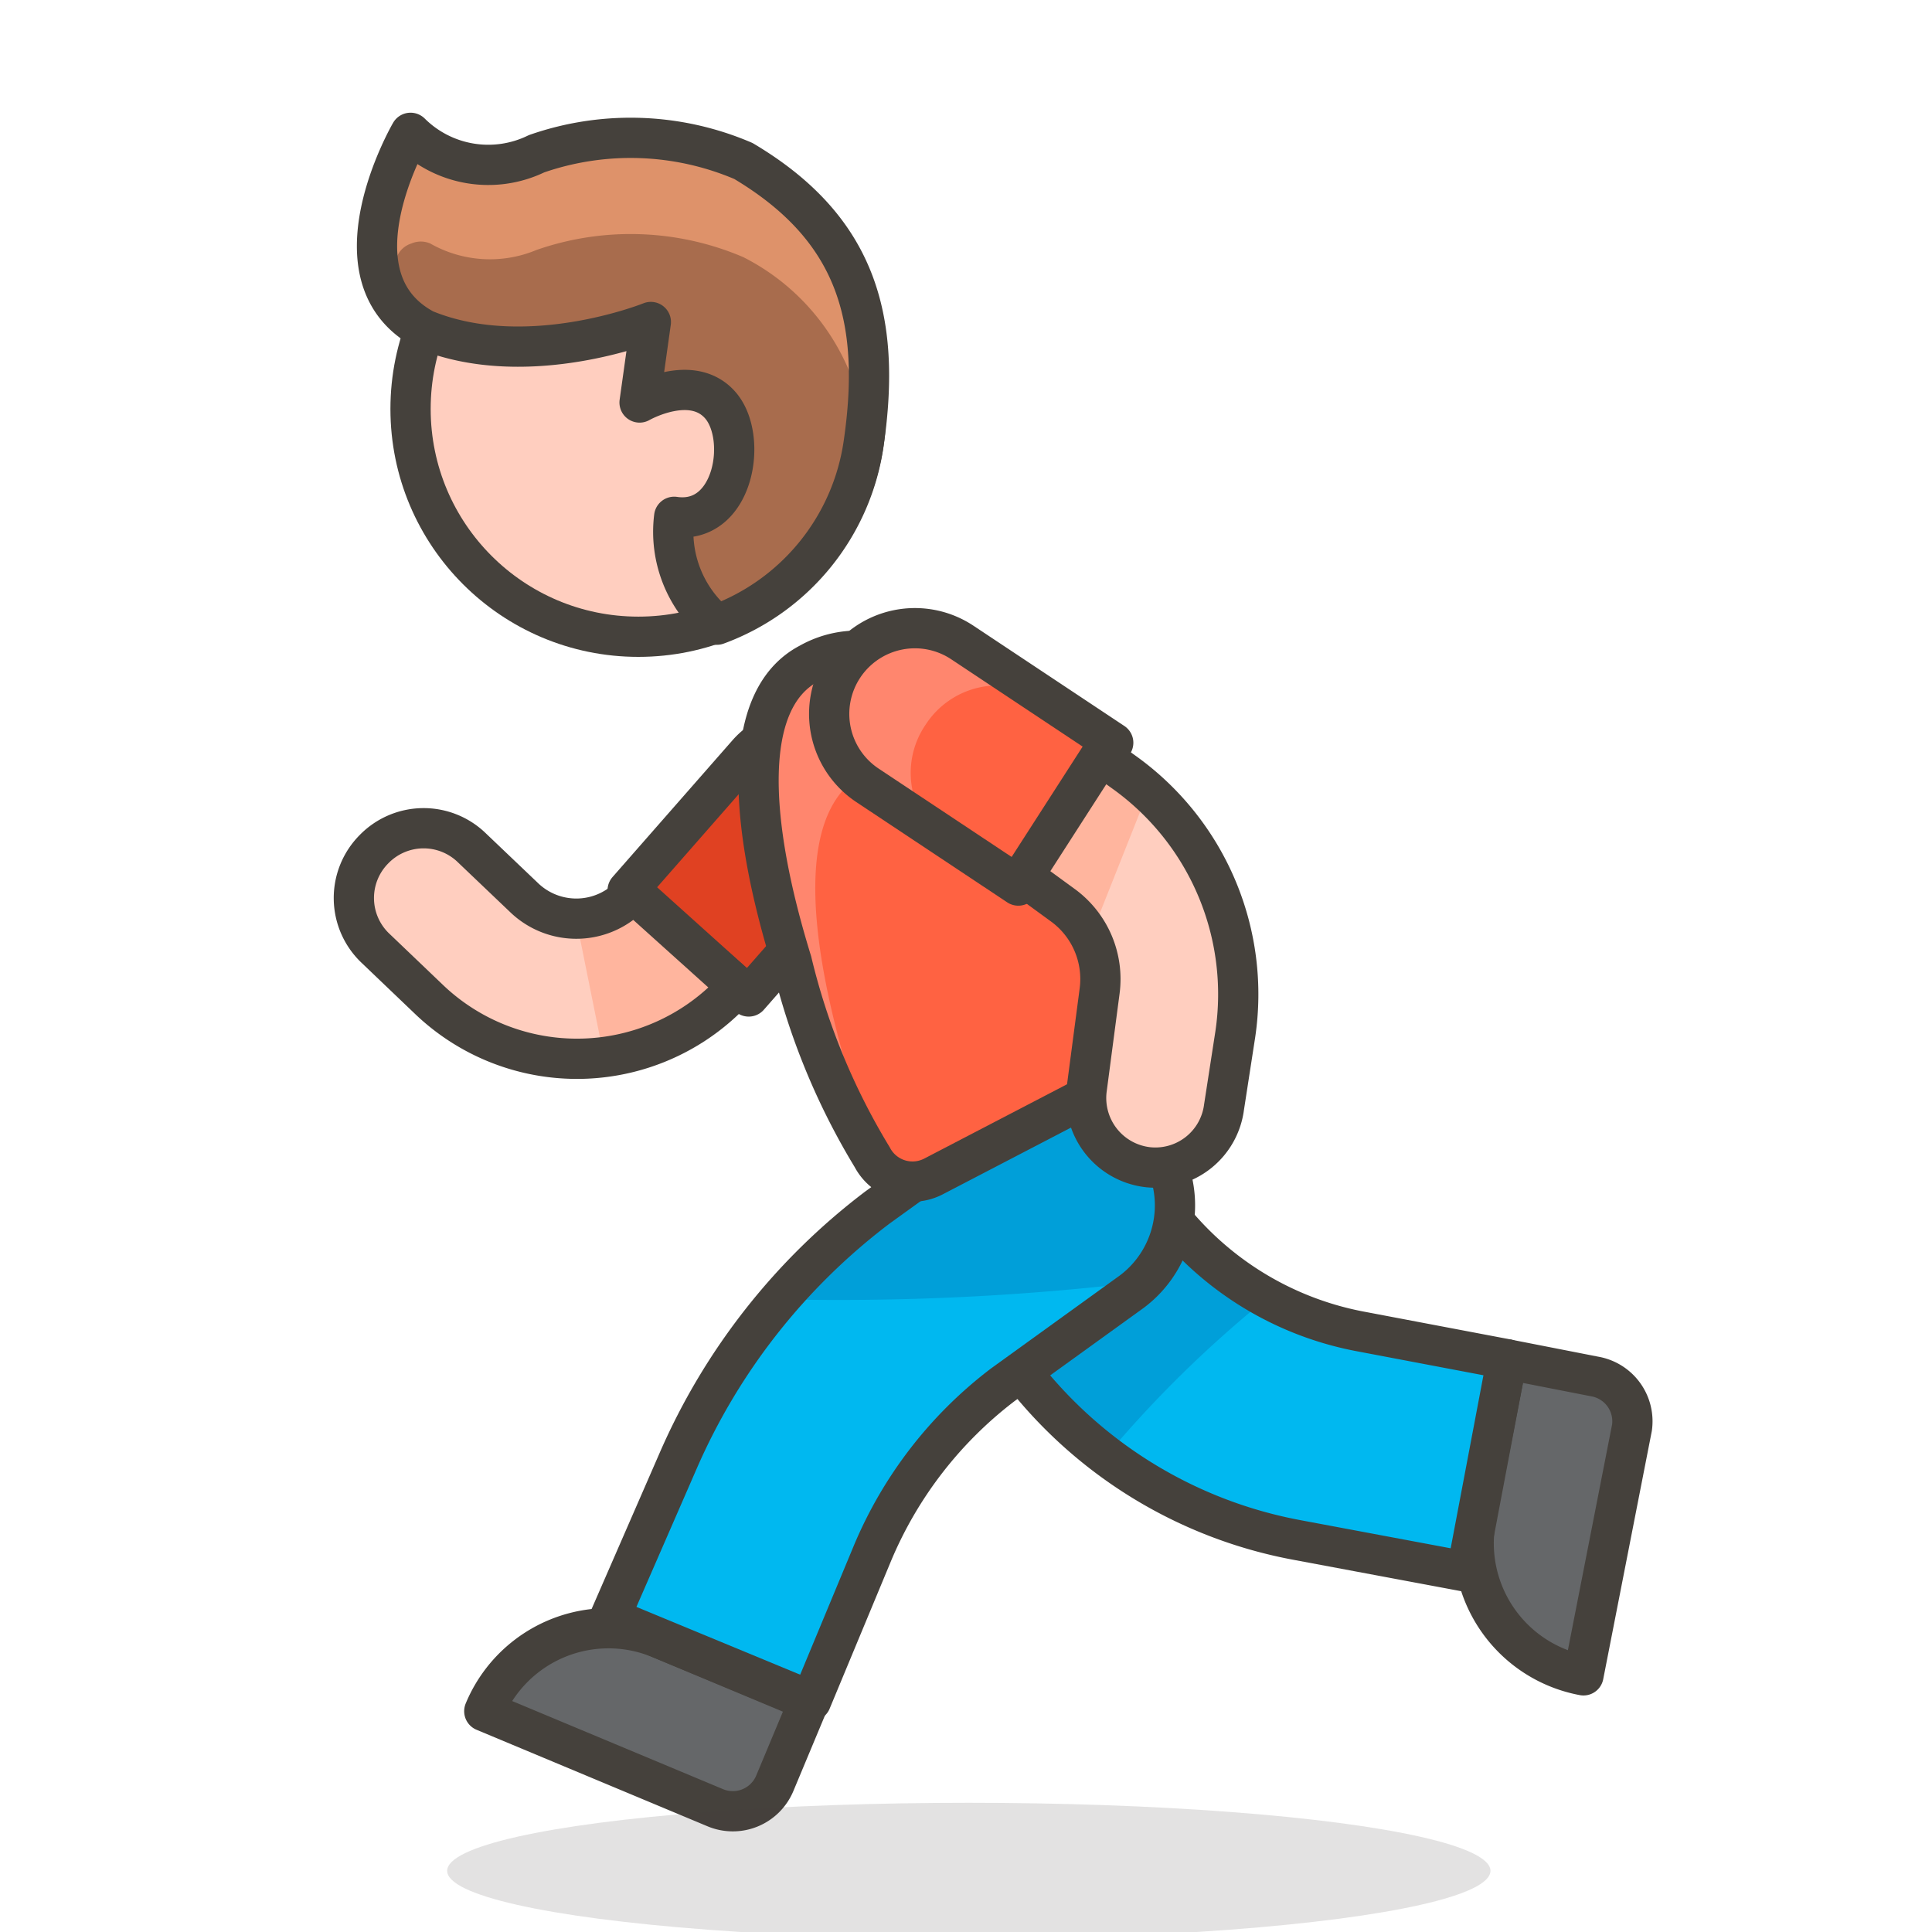 <svg xmlns="http://www.w3.org/2000/svg" viewBox="0 0 48 48"><defs><style>.cls-1{fill:#656769}.cls-1,.cls-4{stroke:#45413c;stroke-linecap:round;stroke-linejoin:round}.cls-2{fill:#00b8f0}.cls-3{fill:#009fd9}.cls-4{fill:none}.cls-7{fill:#ff6242}.cls-8{fill:#ff866e}.cls-9{fill:#ffcebf}.cls-10{fill:#ffb59e}</style></defs><path class="cls-1" d="M38.07 36h4v2.22A1.13 1.13 0 0 1 41 39.37h-6.27A3.34 3.34 0 0 1 38.07 36z" transform="rotate(-78.92 38.404 37.696)"/><path class="cls-2" d="M24.36 28.52a2.67 2.67 0 0 0-.43 3.74l1.53 1.93a11.27 11.27 0 0 0 6.76 4.07l4.22.79 1-5.28-3.69-.7a7.91 7.91 0 0 1-4.8-3L28.14 29a2.66 2.66 0 0 0-3.78-.47z"/><path class="cls-3" d="M29 30.1l-.86-1.1a2.67 2.67 0 1 0-4.21 3.27l1.53 1.93a11.83 11.83 0 0 0 2 2 28.88 28.88 0 0 1 4-3.93A8 8 0 0 1 29 30.1z"/><path class="cls-4" d="M24.36 28.52a2.67 2.67 0 0 0-.43 3.74l1.53 1.93a11.27 11.27 0 0 0 6.76 4.07l4.22.79 1-5.28-3.69-.7a7.91 7.91 0 0 1-4.8-3L28.14 29a2.66 2.66 0 0 0-3.78-.47z"/><path class="cls-1" d="M15.75 40.71h4v2.22a1.13 1.13 0 0 1-1.13 1.13H12.4a3.34 3.34 0 0 1 3.35-3.35z" transform="rotate(22.68 16.07 42.37)"/><path class="cls-2" d="M24.85 27.8L21.8 30a15.8 15.8 0 0 0-4.95 6.29l-1.7 3.9 5 2.07 1.53-3.68a10.22 10.22 0 0 1 3.24-4.18l3.2-2.31a2.68 2.68 0 0 0 .53-3.76 2.7 2.7 0 0 0-3.8-.53z"/><path class="cls-3" d="M28.62 28.33a2.7 2.7 0 0 0-3.77-.53L21.8 30a15.45 15.45 0 0 0-2.43 2.28 63.47 63.47 0 0 0 9-.43 2.68 2.68 0 0 0 .25-3.52z"/><path class="cls-4" d="M24.85 27.8L21.8 30a15.8 15.8 0 0 0-4.95 6.29l-1.7 3.9 5 2.07 1.53-3.68a10.22 10.22 0 0 1 3.24-4.18l3.2-2.31a2.68 2.68 0 0 0 .53-3.76 2.7 2.7 0 0 0-3.8-.53z"/><path d="M18.93 17.92h.48a1.77 1.77 0 0 1 1.77 1.77v4.52h-4v-4.52a1.77 1.77 0 0 1 1.75-1.77z" transform="rotate(41.25 19.164 21.058)" fill="#e04122" stroke="#45413c" stroke-linecap="round" stroke-linejoin="round"/><ellipse cx="24.07" cy="46.48" rx="12.96" ry="1.69" fill="#45413c" opacity=".15"/><g><g><path class="cls-7" d="M28.59 26.42l-5.4 2.81a1.13 1.13 0 0 1-1.52-.48 16.93 16.93 0 0 1-2-4.86c-1.05-3.4-1.29-6.51.44-7.41a2.43 2.43 0 0 1 3.06.56l5.83 7.7a1.13 1.13 0 0 1-.41 1.68z"/></g><path class="cls-8" d="M21.88 29c-.25-.65-.53-1.43-.82-2.39-1-3.41-1.29-6.52.44-7.41a2.43 2.43 0 0 1 3.06.55l4.56 6a1.12 1.12 0 0 0-.12-1.01L23.13 17a2.43 2.43 0 0 0-3.06-.56c-1.73.9-1.49 4-.44 7.41a16.93 16.93 0 0 0 2 4.86 1.19 1.19 0 0 0 .25.29z"/><g><path class="cls-4" d="M28.59 26.42l-5.4 2.81a1.13 1.13 0 0 1-1.52-.48 16.93 16.93 0 0 1-2-4.86c-1.05-3.4-1.29-6.51.44-7.41a2.43 2.43 0 0 1 3.06.56l5.83 7.7a1.13 1.13 0 0 1-.41 1.68z"/></g></g><path class="cls-9" d="M9.29 21.1a1.72 1.72 0 0 0 .05 2.47l1.35 1.29a5.32 5.32 0 0 0 7.63-.35l-2.59-2.33a1.87 1.87 0 0 1-2.72.11l-1.28-1.22a1.72 1.72 0 0 0-2.44.03z"/><path class="cls-10" d="M15 26.24a5.27 5.27 0 0 0 3.3-1.73l-2.59-2.33a1.9 1.9 0 0 1-1.4.64z"/><path class="cls-4" d="M9.29 21.1a1.72 1.72 0 0 0 .05 2.47l1.35 1.29a5.32 5.32 0 0 0 7.63-.35l-2.59-2.33a1.87 1.87 0 0 1-2.72.11l-1.28-1.22a1.72 1.72 0 0 0-2.44.03z"/><path class="cls-7" d="M23.72 15.08a2.13 2.13 0 0 1 2.13 2.13v4.5h-4.26v-4.5a2.13 2.13 0 0 1 2.13-2.13z" transform="rotate(-56.4 23.717 18.396)"/><path class="cls-8" d="M23 18a2.13 2.13 0 0 1 3-.59l1.7 1.13v-.05L23.91 16a2.13 2.13 0 0 0-2.36 3.54l1.62 1.08A2.12 2.12 0 0 1 23 18z"/><path class="cls-4" d="M23.72 15.08a2.13 2.13 0 0 1 2.13 2.13v4.5h-4.26v-4.5a2.13 2.13 0 0 1 2.13-2.13z" transform="rotate(-56.4 23.717 18.396)"/><path class="cls-9" d="M28.53 29A1.73 1.73 0 0 1 27 27.05l.32-2.43a2.27 2.27 0 0 0-.9-2.12l-1-.73 1.93-3 .61.44a6.78 6.78 0 0 1 2.73 6.49l-.28 1.81A1.72 1.72 0 0 1 28.53 29z"/><path class="cls-10" d="M28 19.23l-.61-.44-1.93 3 1 .73a2.2 2.2 0 0 1 .63.76l1.43-3.6a5.4 5.4 0 0 0-.52-.45z"/><path class="cls-4" d="M28.53 29A1.73 1.73 0 0 1 27 27.05l.32-2.43a2.27 2.27 0 0 0-.9-2.12l-1-.73 1.93-3 .61.44a6.78 6.78 0 0 1 2.73 6.49l-.28 1.81A1.72 1.72 0 0 1 28.53 29z"/><circle cx="15.86" cy="10.16" r="5.66" fill="#ffcebf" stroke="#45413c" stroke-linecap="round" stroke-linejoin="round"/><path d="M18.47 4a7.11 7.11 0 0 0-5.14-.18 2.74 2.74 0 0 1-3.13-.52s-2.09 3.59.35 4.89C13.1 9.24 16.17 8 16.17 8l-.28 2s1.29-.74 2 .06.35 3-1.14 2.78a3 3 0 0 0 1.06 2.68A5.65 5.65 0 0 0 21.46 11c.45-3.12-.2-5.34-2.99-7z" fill="#a86c4d"/><g><path d="M9.87 6.36a.57.57 0 0 1 .35-.31.59.59 0 0 1 .47 0 3 3 0 0 0 2.64.16 7.11 7.11 0 0 1 5.14.18 5.59 5.59 0 0 1 3 4.16c.34-2.9-.37-5-3-6.56a7.11 7.11 0 0 0-5.14-.18 2.74 2.74 0 0 1-3.13-.51s-1.34 2.3-.62 3.88a8.55 8.55 0 0 1 .29-.82z" fill="#de926a"/></g><path class="cls-4" d="M18.47 4a7.11 7.11 0 0 0-5.14-.18 2.74 2.74 0 0 1-3.13-.52s-2.09 3.59.35 4.89C13.1 9.24 16.17 8 16.17 8l-.28 2s1.29-.74 2 .06.35 3-1.14 2.78a3 3 0 0 0 1.06 2.68A5.65 5.65 0 0 0 21.46 11c.45-3.12-.2-5.34-2.99-7z"/></svg>